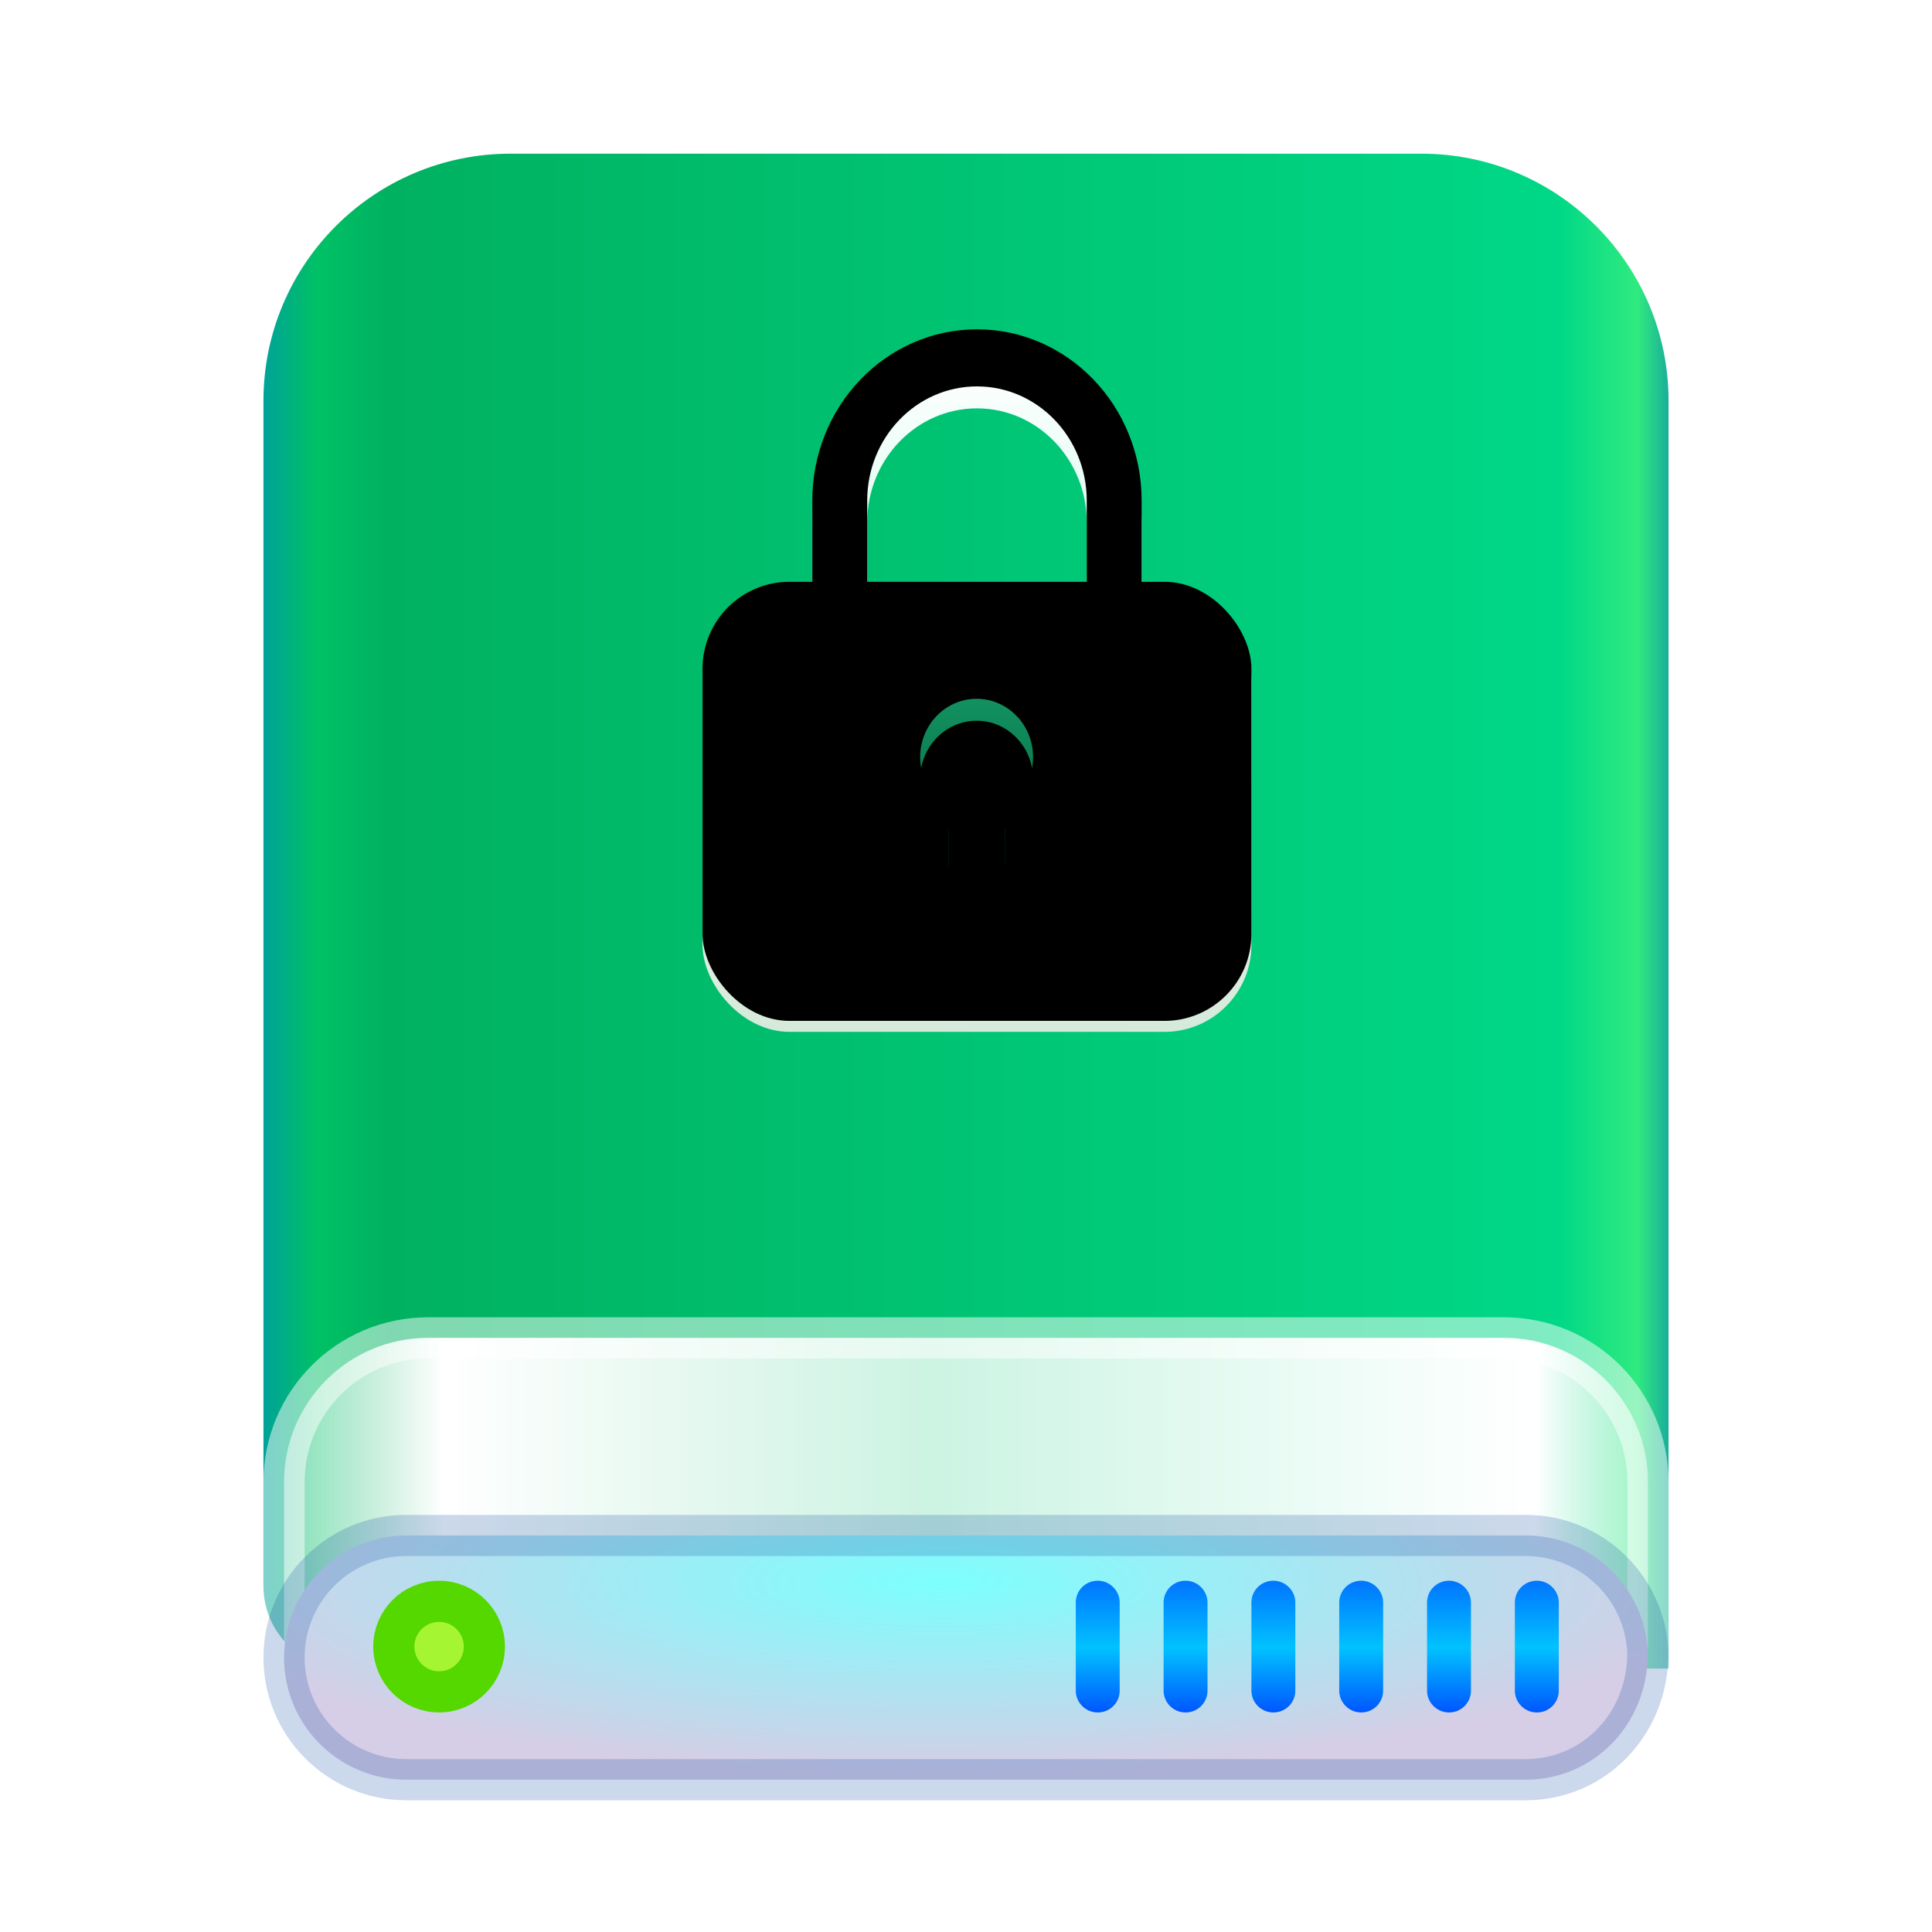 <?xml version="1.0" encoding="UTF-8"?>
<svg width="88px" height="88px" viewBox="0 0 88 88" version="1.1" xmlns="http://www.w3.org/2000/svg" xmlns:xlink="http://www.w3.org/1999/xlink">
    <title>disk/88px/partition lock</title>
    <defs>
        <filter x="-18.8%" y="-16.0%" width="137.5%" height="132.0%" filterUnits="objectBoundingBox" id="filter-1">
            <feOffset dx="0" dy="2" in="SourceAlpha" result="shadowOffsetOuter1"></feOffset>
            <feGaussianBlur stdDeviation="2" in="shadowOffsetOuter1" result="shadowBlurOuter1"></feGaussianBlur>
            <feColorMatrix values="0 0 0 0 0   0 0 0 0 0   0 0 0 0 0  0 0 0 0.2 0" type="matrix" in="shadowBlurOuter1" result="shadowMatrixOuter1"></feColorMatrix>
            <feMerge>
                <feMergeNode in="shadowMatrixOuter1"></feMergeNode>
                <feMergeNode in="SourceGraphic"></feMergeNode>
            </feMerge>
        </filter>
        <linearGradient x1="102.549%" y1="57.682%" x2="-2.652%" y2="57.682%" id="linearGradient-2">
            <stop stop-color="#0067BC" offset="0%"></stop>
            <stop stop-color="#30EA7F" offset="4.571%"></stop>
            <stop stop-color="#00D887" offset="9.931%"></stop>
            <stop stop-color="#00B160" offset="88.945%"></stop>
            <stop stop-color="#00C165" offset="93.793%"></stop>
            <stop stop-color="#008CBD" offset="100%"></stop>
        </linearGradient>
        <linearGradient x1="100%" y1="56.43%" x2="0%" y2="56.43%" id="linearGradient-3">
            <stop stop-color="#FFFFFF" stop-opacity="0.5" offset="0%"></stop>
            <stop stop-color="#FFFFFF" offset="8.389%"></stop>
            <stop stop-color="#FFFFFF" stop-opacity="0.8" offset="52.356%"></stop>
            <stop stop-color="#FFFFFF" offset="88.168%"></stop>
            <stop stop-color="#FFFFFF" stop-opacity="0.5" offset="100%"></stop>
        </linearGradient>
        <radialGradient cx="48.239%" cy="19.103%" fx="48.239%" fy="19.103%" r="78.654%" gradientTransform="translate(0.482,0.191),scale(0.203,1),rotate(90),scale(1,3.581),translate(-0.482,-0.191)" id="radialGradient-4">
            <stop stop-color="#7CFFFE" offset="0%"></stop>
            <stop stop-color="#D6CDE6" offset="100%"></stop>
        </radialGradient>
        <linearGradient x1="50%" y1="0%" x2="50%" y2="100%" id="linearGradient-5">
            <stop stop-color="#0174FF" offset="0%"></stop>
            <stop stop-color="#01C2FF" offset="50.85%"></stop>
            <stop stop-color="#0056FF" offset="100%"></stop>
        </linearGradient>
        <filter x="-54.0%" y="-43.5%" width="208.0%" height="187.1%" filterUnits="objectBoundingBox" id="filter-6">
            <feOffset dx="0" dy="0" in="SourceAlpha" result="shadowOffsetOuter1"></feOffset>
            <feGaussianBlur stdDeviation="3.5" in="shadowOffsetOuter1" result="shadowBlurOuter1"></feGaussianBlur>
            <feColorMatrix values="0 0 0 0 0   0 0 0 0 0   0 0 0 0 0  0 0 0 0.3 0" type="matrix" in="shadowBlurOuter1" result="shadowMatrixOuter1"></feColorMatrix>
            <feMerge>
                <feMergeNode in="shadowMatrixOuter1"></feMergeNode>
                <feMergeNode in="SourceGraphic"></feMergeNode>
            </feMerge>
        </filter>
        <linearGradient x1="50%" y1="1.91%" x2="50%" y2="108.272%" id="linearGradient-7">
            <stop stop-color="#FFFFFF" offset="0%"></stop>
            <stop stop-color="#C9F9E7" offset="100%"></stop>
        </linearGradient>
        <path d="M18.75,13 C18.06,13 17.5,12.418 17.5,11.7 L17.5,7.8 C17.5,4.928 15.261,2.6 12.5,2.6 C9.739,2.6 7.5,4.928 7.5,7.8 L7.5,11.7 C7.5,12.418 6.94,13 6.25,13 C5.56,13 5,12.418 5,11.7 L5,7.8 C5,3.492 8.358,0 12.5,0 C16.642,0 20,3.492 20,7.8 L20,11.7 C20,12.418 19.44,13 18.75,13 Z" id="path-8"></path>
        <filter x="-10.0%" y="-11.5%" width="120.0%" height="123.1%" filterUnits="objectBoundingBox" id="filter-9">
            <feGaussianBlur stdDeviation="1" in="SourceAlpha" result="shadowBlurInner1"></feGaussianBlur>
            <feOffset dx="0" dy="-1" in="shadowBlurInner1" result="shadowOffsetInner1"></feOffset>
            <feComposite in="shadowOffsetInner1" in2="SourceAlpha" operator="arithmetic" k2="-1" k3="1" result="shadowInnerInner1"></feComposite>
            <feColorMatrix values="0 0 0 0 0.059   0 0 0 0 0.441   0 0 0 0 0.119  0 0 0 0.6 0" type="matrix" in="shadowInnerInner1"></feColorMatrix>
        </filter>
        <linearGradient x1="50%" y1="11.788%" x2="50%" y2="112.59%" id="linearGradient-10">
            <stop stop-color="#FFFFFF" offset="0%"></stop>
            <stop stop-color="#CFE7D5" offset="100%"></stop>
        </linearGradient>
        <rect id="path-11" x="0" y="11" width="25" height="20" rx="3.96"></rect>
        <filter x="-7.0%" y="-8.8%" width="114.0%" height="117.5%" filterUnits="objectBoundingBox" id="filter-12">
            <feGaussianBlur stdDeviation="1.5" in="SourceAlpha" result="shadowBlurInner1"></feGaussianBlur>
            <feOffset dx="0" dy="-0.5" in="shadowBlurInner1" result="shadowOffsetInner1"></feOffset>
            <feComposite in="shadowOffsetInner1" in2="SourceAlpha" operator="arithmetic" k2="-1" k3="1" result="shadowInnerInner1"></feComposite>
            <feColorMatrix values="0 0 0 0 0.373   0 0 0 0 0.739   0 0 0 0 0.579  0 0 0 1 0" type="matrix" in="shadowInnerInner1"></feColorMatrix>
        </filter>
        <linearGradient x1="50%" y1="0%" x2="50%" y2="100%" id="linearGradient-13">
            <stop stop-color="#139160" offset="0%"></stop>
            <stop stop-color="#01613C" offset="100%"></stop>
        </linearGradient>
        <path d="M12.484,15.829 C13.904,15.829 15.055,17.018 15.055,18.486 C15.055,19.469 14.539,20.327 13.771,20.787 L13.77,23.269 C13.77,24.051 13.194,24.686 12.484,24.686 C11.774,24.686 11.198,24.051 11.198,23.269 L11.198,20.787 C10.429,20.328 9.912,19.469 9.912,18.486 C9.912,17.018 11.064,15.829 12.484,15.829 Z" id="path-14"></path>
        <filter x="-38.9%" y="-22.6%" width="177.8%" height="145.2%" filterUnits="objectBoundingBox" id="filter-15">
            <feGaussianBlur stdDeviation="1.5" in="SourceAlpha" result="shadowBlurInner1"></feGaussianBlur>
            <feOffset dx="0" dy="1" in="shadowBlurInner1" result="shadowOffsetInner1"></feOffset>
            <feComposite in="shadowOffsetInner1" in2="SourceAlpha" operator="arithmetic" k2="-1" k3="1" result="shadowInnerInner1"></feComposite>
            <feColorMatrix values="0 0 0 0 0   0 0 0 0 0   0 0 0 0 0  0 0 0 0.316 0" type="matrix" in="shadowInnerInner1"></feColorMatrix>
        </filter>
    </defs>
    <g id="disk/88px/partition-lock" stroke="none" stroke-width="1" fill="none" fill-rule="evenodd">
        <g id="disk" filter="url(#filter-1)" transform="translate(12, 5)">
            <path d="M0,11.259 C0,5.041 5.035,0 11.258,0 L52.742,0 C58.96,0 64,5.046 64,11.259 L64,69 L3.741,69 C1.675,69 0,67.329 0,65.241 L0,11.259 Z" id="Rectangle-1" fill="url(#linearGradient-2)"></path>
            <path d="M56.502,53.938 C58.314,53.938 59.955,54.672 61.142,55.861 C62.329,57.049 63.062,58.691 63.062,60.508 L63.062,60.508 L63.062,68.062 L0.938,68.062 L0.938,60.508 C0.938,58.693 1.671,57.049 2.859,55.86 C4.045,54.672 5.685,53.938 7.498,53.938 L7.498,53.938 Z" id="Rectangle-3" stroke-opacity="0.5" stroke="#FFFFFF" stroke-width="1.875" fill="url(#linearGradient-3)"></path>
            <path d="M57.496,62.938 C58.996,62.938 60.358,63.532 61.359,64.497 C62.361,65.463 63.002,66.801 63.058,68.285 C63.056,69.914 62.444,71.354 61.444,72.389 C60.437,73.432 59.039,74.062 57.496,74.062 L57.496,74.062 L6.504,74.062 C4.967,74.062 3.577,73.439 2.569,72.432 C1.561,71.425 0.938,70.034 0.938,68.5 C0.938,66.965 1.561,65.574 2.568,64.568 C3.576,63.561 4.968,62.938 6.504,62.938 L6.504,62.938 Z" id="Rectangle-1" stroke-opacity="0.2" stroke="#003D9C" stroke-width="1.875" fill="url(#radialGradient-4)"></path>
            <g id="Group" transform="translate(37, 65)" fill="url(#linearGradient-5)">
                <path d="M20,0.991 C20,0.444 20.444,0 21,0 L21,0 C21.552,0 22,0.451 22,0.991 L22,5.009 C22,5.556 21.556,6 21,6 L21,6 C20.448,6 20,5.549 20,5.009 L20,0.991 Z M16,0.991 C16,0.444 16.444,0 17,0 L17,0 C17.552,0 18,0.451 18,0.991 L18,5.009 C18,5.556 17.556,6 17,6 L17,6 C16.448,6 16,5.549 16,5.009 L16,0.991 Z M12,0.991 C12,0.444 12.444,0 13,0 L13,0 C13.552,0 14,0.451 14,0.991 L14,5.009 C14,5.556 13.556,6 13,6 L13,6 C12.448,6 12,5.549 12,5.009 L12,0.991 Z M8,0.991 C8,0.444 8.444,0 9,0 L9,0 C9.552,0 10,0.451 10,0.991 L10,5.009 C10,5.556 9.556,6 9,6 L9,6 C8.448,6 8,5.549 8,5.009 L8,0.991 Z M4,0.991 C4,0.444 4.444,0 5,0 L5,0 C5.552,0 6,0.451 6,0.991 L6,5.009 C6,5.556 5.556,6 5,6 L5,6 C4.448,6 4,5.549 4,5.009 L4,0.991 Z M0,0.991 C0,0.444 0.444,0 1,0 L1,0 C1.552,0 2,0.451 2,0.991 L2,5.009 C2,5.556 1.556,6 1,6 L1,6 C0.448,6 0,5.549 0,5.009 L0,0.991 Z" id="Combined-Shape"></path>
            </g>
            <path d="M8,65.938 C8.57,65.938 9.085,66.168 9.458,66.542 C9.832,66.915 10.062,67.43 10.062,68 C10.062,68.57 9.832,69.085 9.458,69.458 C9.085,69.832 8.57,70.062 8,70.062 C7.43,70.062 6.915,69.832 6.542,69.458 C6.168,69.085 5.938,68.57 5.938,68 C5.938,67.43 6.168,66.915 6.542,66.542 C6.915,66.168 7.43,65.938 8,65.938 Z" id="Oval" stroke="#54D800" stroke-width="1.875" fill="#A5F532"></path>
        </g>
        <g id="9004738_lock_security_padlock_secure_icon" filter="url(#filter-6)" transform="translate(32, 16)" fill-rule="nonzero">
            <g id="路径">
                <use fill="url(#linearGradient-7)" xlink:href="#path-8"></use>
                <use fill="black" fill-opacity="1" filter="url(#filter-9)" xlink:href="#path-8"></use>
            </g>
            <g id="矩形">
                <use fill="url(#linearGradient-10)" xlink:href="#path-11"></use>
                <use fill="black" fill-opacity="1" filter="url(#filter-12)" xlink:href="#path-11"></use>
            </g>
            <g id="形状结合">
                <use fill="url(#linearGradient-13)" xlink:href="#path-14"></use>
                <use fill="black" fill-opacity="1" filter="url(#filter-15)" xlink:href="#path-14"></use>
            </g>
        </g>
    </g>
</svg>